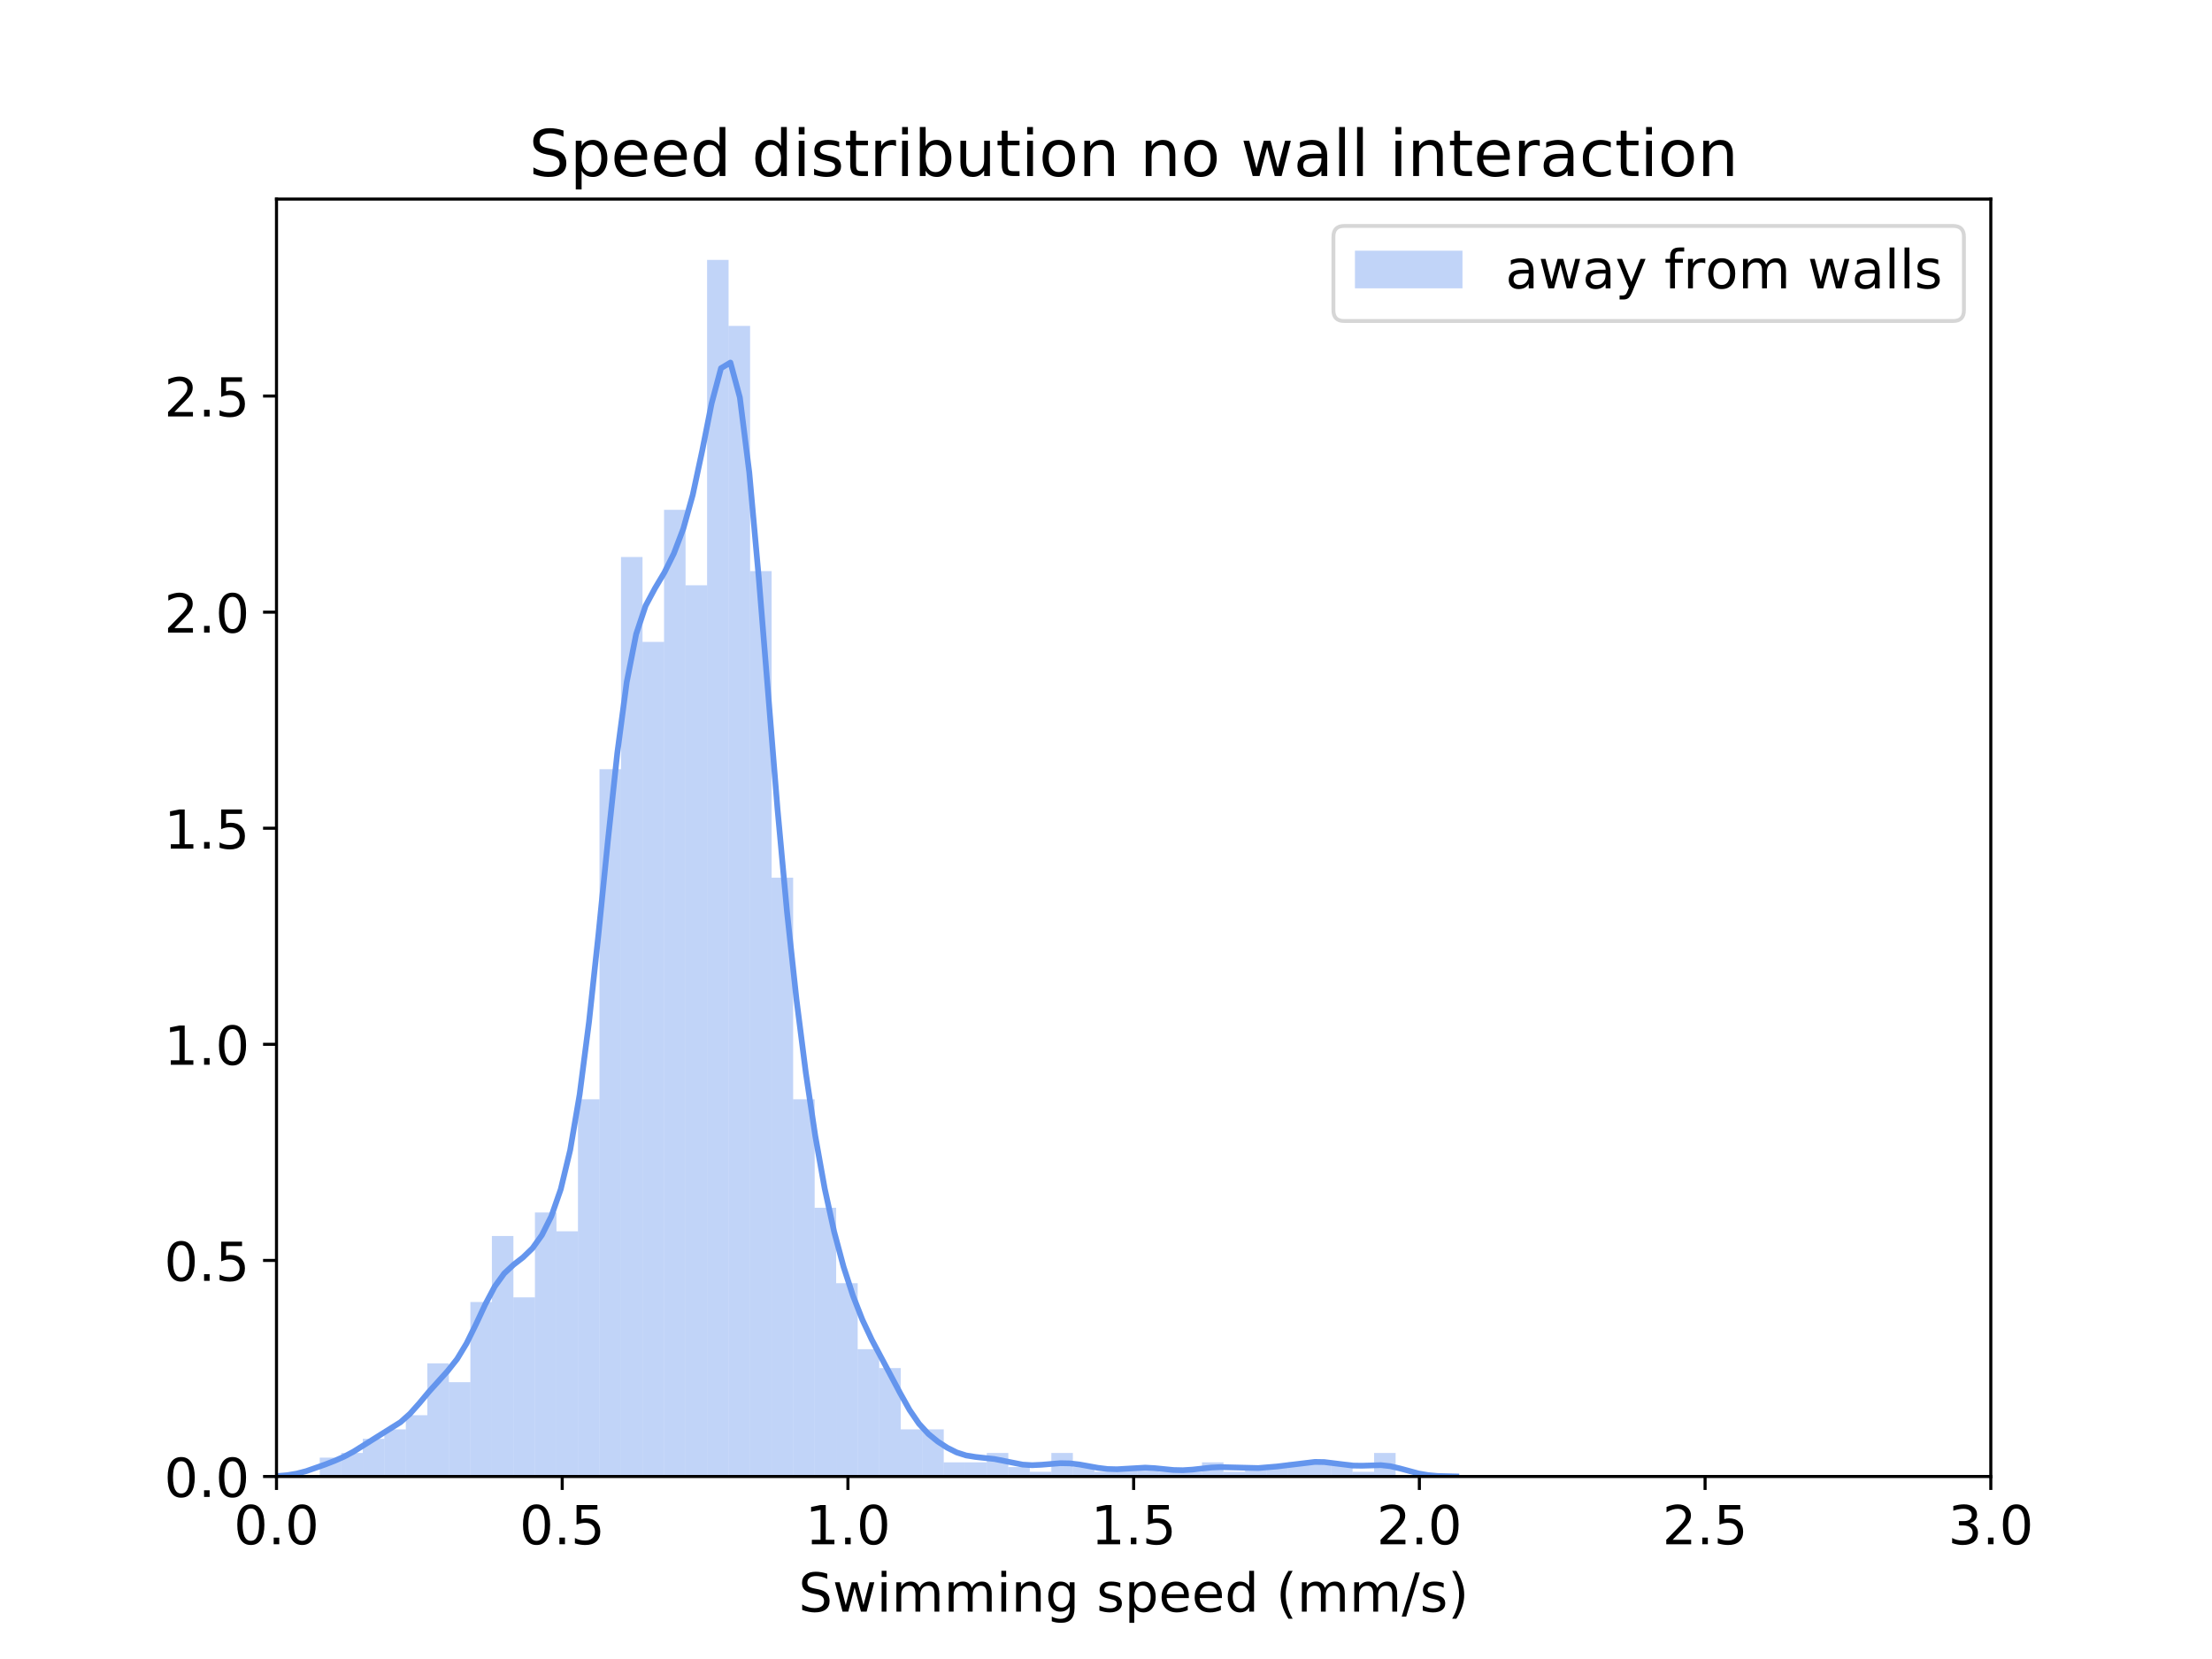 <?xml version="1.0" encoding="utf-8" standalone="no"?>
<!DOCTYPE svg PUBLIC "-//W3C//DTD SVG 1.1//EN"
  "http://www.w3.org/Graphics/SVG/1.1/DTD/svg11.dtd">
<!-- Created with matplotlib (https://matplotlib.org/) -->
<svg height="432pt" version="1.1" viewBox="0 0 576 432" width="576pt" xmlns="http://www.w3.org/2000/svg" xmlns:xlink="http://www.w3.org/1999/xlink">
 <defs>
  <style type="text/css">
*{stroke-linecap:butt;stroke-linejoin:round;}
  </style>
 </defs>
 <g id="figure_1">
  <g id="patch_1">
   <path d="M 0 432 
L 576 432 
L 576 0 
L 0 0 
z
" style="fill:#ffffff;"/>
  </g>
  <g id="axes_1">
   <g id="patch_2">
    <path d="M 72 384.48 
L 518.4 384.48 
L 518.4 51.84 
L 72 51.84 
z
" style="fill:#ffffff;"/>
   </g>
   <g id="patch_3">
    <path clip-path="url(#p90ed1c41d3)" d="M 83.265 384.48 
L 88.868 384.48 
L 88.868 379.568 
L 83.265 379.568 
z
" style="fill:#6495ed;opacity:0.4;"/>
   </g>
   <g id="patch_4">
    <path clip-path="url(#p90ed1c41d3)" d="M 88.868 384.48 
L 94.471 384.48 
L 94.471 378.34 
L 88.868 378.34 
z
" style="fill:#6495ed;opacity:0.4;"/>
   </g>
   <g id="patch_5">
    <path clip-path="url(#p90ed1c41d3)" d="M 94.471 384.48 
L 100.074 384.48 
L 100.074 374.657 
L 94.471 374.657 
z
" style="fill:#6495ed;opacity:0.4;"/>
   </g>
   <g id="patch_6">
    <path clip-path="url(#p90ed1c41d3)" d="M 100.074 384.48 
L 105.677 384.48 
L 105.677 372.201 
L 100.074 372.201 
z
" style="fill:#6495ed;opacity:0.4;"/>
   </g>
   <g id="patch_7">
    <path clip-path="url(#p90ed1c41d3)" d="M 105.677 384.48 
L 111.28 384.48 
L 111.28 368.517 
L 105.677 368.517 
z
" style="fill:#6495ed;opacity:0.4;"/>
   </g>
   <g id="patch_8">
    <path clip-path="url(#p90ed1c41d3)" d="M 111.28 384.48 
L 116.883 384.48 
L 116.883 355.01 
L 111.28 355.01 
z
" style="fill:#6495ed;opacity:0.4;"/>
   </g>
   <g id="patch_9">
    <path clip-path="url(#p90ed1c41d3)" d="M 116.883 384.48 
L 122.486 384.48 
L 122.486 359.922 
L 116.883 359.922 
z
" style="fill:#6495ed;opacity:0.4;"/>
   </g>
   <g id="patch_10">
    <path clip-path="url(#p90ed1c41d3)" d="M 122.486 384.48 
L 128.089 384.48 
L 128.089 339.047 
L 122.486 339.047 
z
" style="fill:#6495ed;opacity:0.4;"/>
   </g>
   <g id="patch_11">
    <path clip-path="url(#p90ed1c41d3)" d="M 128.089 384.48 
L 133.692 384.48 
L 133.692 321.857 
L 128.089 321.857 
z
" style="fill:#6495ed;opacity:0.4;"/>
   </g>
   <g id="patch_12">
    <path clip-path="url(#p90ed1c41d3)" d="M 133.692 384.48 
L 139.295 384.48 
L 139.295 337.82 
L 133.692 337.82 
z
" style="fill:#6495ed;opacity:0.4;"/>
   </g>
   <g id="patch_13">
    <path clip-path="url(#p90ed1c41d3)" d="M 139.295 384.48 
L 144.898 384.48 
L 144.898 315.717 
L 139.295 315.717 
z
" style="fill:#6495ed;opacity:0.4;"/>
   </g>
   <g id="patch_14">
    <path clip-path="url(#p90ed1c41d3)" d="M 144.898 384.48 
L 150.501 384.48 
L 150.501 320.629 
L 144.898 320.629 
z
" style="fill:#6495ed;opacity:0.4;"/>
   </g>
   <g id="patch_15">
    <path clip-path="url(#p90ed1c41d3)" d="M 150.501 384.48 
L 156.105 384.48 
L 156.105 286.247 
L 150.501 286.247 
z
" style="fill:#6495ed;opacity:0.4;"/>
   </g>
   <g id="patch_16">
    <path clip-path="url(#p90ed1c41d3)" d="M 156.105 384.48 
L 161.708 384.48 
L 161.708 200.294 
L 156.105 200.294 
z
" style="fill:#6495ed;opacity:0.4;"/>
   </g>
   <g id="patch_17">
    <path clip-path="url(#p90ed1c41d3)" d="M 161.708 384.48 
L 167.311 384.48 
L 167.311 145.038 
L 161.708 145.038 
z
" style="fill:#6495ed;opacity:0.4;"/>
   </g>
   <g id="patch_18">
    <path clip-path="url(#p90ed1c41d3)" d="M 167.311 384.48 
L 172.914 384.48 
L 172.914 167.14 
L 167.311 167.14 
z
" style="fill:#6495ed;opacity:0.4;"/>
   </g>
   <g id="patch_19">
    <path clip-path="url(#p90ed1c41d3)" d="M 172.914 384.48 
L 178.517 384.48 
L 178.517 132.759 
L 172.914 132.759 
z
" style="fill:#6495ed;opacity:0.4;"/>
   </g>
   <g id="patch_20">
    <path clip-path="url(#p90ed1c41d3)" d="M 178.517 384.48 
L 184.12 384.48 
L 184.12 152.406 
L 178.517 152.406 
z
" style="fill:#6495ed;opacity:0.4;"/>
   </g>
   <g id="patch_21">
    <path clip-path="url(#p90ed1c41d3)" d="M 184.12 384.48 
L 189.723 384.48 
L 189.723 67.68 
L 184.12 67.68 
z
" style="fill:#6495ed;opacity:0.4;"/>
   </g>
   <g id="patch_22">
    <path clip-path="url(#p90ed1c41d3)" d="M 189.723 384.48 
L 195.326 384.48 
L 195.326 84.871 
L 189.723 84.871 
z
" style="fill:#6495ed;opacity:0.4;"/>
   </g>
   <g id="patch_23">
    <path clip-path="url(#p90ed1c41d3)" d="M 195.326 384.48 
L 200.929 384.48 
L 200.929 148.722 
L 195.326 148.722 
z
" style="fill:#6495ed;opacity:0.4;"/>
   </g>
   <g id="patch_24">
    <path clip-path="url(#p90ed1c41d3)" d="M 200.929 384.48 
L 206.532 384.48 
L 206.532 228.536 
L 200.929 228.536 
z
" style="fill:#6495ed;opacity:0.4;"/>
   </g>
   <g id="patch_25">
    <path clip-path="url(#p90ed1c41d3)" d="M 206.532 384.48 
L 212.135 384.48 
L 212.135 286.247 
L 206.532 286.247 
z
" style="fill:#6495ed;opacity:0.4;"/>
   </g>
   <g id="patch_26">
    <path clip-path="url(#p90ed1c41d3)" d="M 212.135 384.48 
L 217.738 384.48 
L 217.738 314.489 
L 212.135 314.489 
z
" style="fill:#6495ed;opacity:0.4;"/>
   </g>
   <g id="patch_27">
    <path clip-path="url(#p90ed1c41d3)" d="M 217.738 384.48 
L 223.341 384.48 
L 223.341 334.136 
L 217.738 334.136 
z
" style="fill:#6495ed;opacity:0.4;"/>
   </g>
   <g id="patch_28">
    <path clip-path="url(#p90ed1c41d3)" d="M 223.341 384.48 
L 228.944 384.48 
L 228.944 351.327 
L 223.341 351.327 
z
" style="fill:#6495ed;opacity:0.4;"/>
   </g>
   <g id="patch_29">
    <path clip-path="url(#p90ed1c41d3)" d="M 228.944 384.48 
L 234.548 384.48 
L 234.548 356.238 
L 228.944 356.238 
z
" style="fill:#6495ed;opacity:0.4;"/>
   </g>
   <g id="patch_30">
    <path clip-path="url(#p90ed1c41d3)" d="M 234.548 384.48 
L 240.151 384.48 
L 240.151 372.201 
L 234.548 372.201 
z
" style="fill:#6495ed;opacity:0.4;"/>
   </g>
   <g id="patch_31">
    <path clip-path="url(#p90ed1c41d3)" d="M 240.151 384.48 
L 245.754 384.48 
L 245.754 372.201 
L 240.151 372.201 
z
" style="fill:#6495ed;opacity:0.4;"/>
   </g>
   <g id="patch_32">
    <path clip-path="url(#p90ed1c41d3)" d="M 245.754 384.48 
L 251.357 384.48 
L 251.357 380.796 
L 245.754 380.796 
z
" style="fill:#6495ed;opacity:0.4;"/>
   </g>
   <g id="patch_33">
    <path clip-path="url(#p90ed1c41d3)" d="M 251.357 384.48 
L 256.96 384.48 
L 256.96 380.796 
L 251.357 380.796 
z
" style="fill:#6495ed;opacity:0.4;"/>
   </g>
   <g id="patch_34">
    <path clip-path="url(#p90ed1c41d3)" d="M 256.96 384.48 
L 262.563 384.48 
L 262.563 378.34 
L 256.96 378.34 
z
" style="fill:#6495ed;opacity:0.4;"/>
   </g>
   <g id="patch_35">
    <path clip-path="url(#p90ed1c41d3)" d="M 262.563 384.48 
L 268.166 384.48 
L 268.166 382.024 
L 262.563 382.024 
z
" style="fill:#6495ed;opacity:0.4;"/>
   </g>
   <g id="patch_36">
    <path clip-path="url(#p90ed1c41d3)" d="M 268.166 384.48 
L 273.769 384.48 
L 273.769 383.252 
L 268.166 383.252 
z
" style="fill:#6495ed;opacity:0.4;"/>
   </g>
   <g id="patch_37">
    <path clip-path="url(#p90ed1c41d3)" d="M 273.769 384.48 
L 279.372 384.48 
L 279.372 378.34 
L 273.769 378.34 
z
" style="fill:#6495ed;opacity:0.4;"/>
   </g>
   <g id="patch_38">
    <path clip-path="url(#p90ed1c41d3)" d="M 279.372 384.48 
L 284.975 384.48 
L 284.975 382.024 
L 279.372 382.024 
z
" style="fill:#6495ed;opacity:0.4;"/>
   </g>
   <g id="patch_39">
    <path clip-path="url(#p90ed1c41d3)" d="M 284.975 384.48 
L 290.578 384.48 
L 290.578 383.252 
L 284.975 383.252 
z
" style="fill:#6495ed;opacity:0.4;"/>
   </g>
   <g id="patch_40">
    <path clip-path="url(#p90ed1c41d3)" d="M 290.578 384.48 
L 296.181 384.48 
L 296.181 382.024 
L 290.578 382.024 
z
" style="fill:#6495ed;opacity:0.4;"/>
   </g>
   <g id="patch_41">
    <path clip-path="url(#p90ed1c41d3)" d="M 296.181 384.48 
L 301.784 384.48 
L 301.784 382.024 
L 296.181 382.024 
z
" style="fill:#6495ed;opacity:0.4;"/>
   </g>
   <g id="patch_42">
    <path clip-path="url(#p90ed1c41d3)" d="M 301.784 384.48 
L 307.388 384.48 
L 307.388 383.252 
L 301.784 383.252 
z
" style="fill:#6495ed;opacity:0.4;"/>
   </g>
   <g id="patch_43">
    <path clip-path="url(#p90ed1c41d3)" d="M 307.388 384.48 
L 312.991 384.48 
L 312.991 383.252 
L 307.388 383.252 
z
" style="fill:#6495ed;opacity:0.4;"/>
   </g>
   <g id="patch_44">
    <path clip-path="url(#p90ed1c41d3)" d="M 312.991 384.48 
L 318.594 384.48 
L 318.594 380.796 
L 312.991 380.796 
z
" style="fill:#6495ed;opacity:0.4;"/>
   </g>
   <g id="patch_45">
    <path clip-path="url(#p90ed1c41d3)" d="M 318.594 384.48 
L 324.197 384.48 
L 324.197 383.252 
L 318.594 383.252 
z
" style="fill:#6495ed;opacity:0.4;"/>
   </g>
   <g id="patch_46">
    <path clip-path="url(#p90ed1c41d3)" d="M 324.197 384.48 
L 329.8 384.48 
L 329.8 382.024 
L 324.197 382.024 
z
" style="fill:#6495ed;opacity:0.4;"/>
   </g>
   <g id="patch_47">
    <path clip-path="url(#p90ed1c41d3)" d="M 329.8 384.48 
L 335.403 384.48 
L 335.403 382.024 
L 329.8 382.024 
z
" style="fill:#6495ed;opacity:0.4;"/>
   </g>
   <g id="patch_48">
    <path clip-path="url(#p90ed1c41d3)" d="M 335.403 384.48 
L 341.006 384.48 
L 341.006 380.796 
L 335.403 380.796 
z
" style="fill:#6495ed;opacity:0.4;"/>
   </g>
   <g id="patch_49">
    <path clip-path="url(#p90ed1c41d3)" d="M 341.006 384.48 
L 346.609 384.48 
L 346.609 380.796 
L 341.006 380.796 
z
" style="fill:#6495ed;opacity:0.4;"/>
   </g>
   <g id="patch_50">
    <path clip-path="url(#p90ed1c41d3)" d="M 346.609 384.48 
L 352.212 384.48 
L 352.212 380.796 
L 346.609 380.796 
z
" style="fill:#6495ed;opacity:0.4;"/>
   </g>
   <g id="patch_51">
    <path clip-path="url(#p90ed1c41d3)" d="M 352.212 384.48 
L 357.815 384.48 
L 357.815 383.252 
L 352.212 383.252 
z
" style="fill:#6495ed;opacity:0.4;"/>
   </g>
   <g id="patch_52">
    <path clip-path="url(#p90ed1c41d3)" d="M 357.815 384.48 
L 363.418 384.48 
L 363.418 378.34 
L 357.815 378.34 
z
" style="fill:#6495ed;opacity:0.4;"/>
   </g>
   <g id="matplotlib.axis_1">
    <g id="xtick_1">
     <g id="line2d_1">
      <defs>
       <path d="M 0 0 
L 0 3.5 
" id="m8af3c4ffc2" style="stroke:#000000;stroke-width:0.8;"/>
      </defs>
      <g>
       <use style="stroke:#000000;stroke-width:0.8;" x="72" xlink:href="#m8af3c4ffc2" y="384.48"/>
      </g>
     </g>
     <g id="text_1">
      <!-- 0.0 -->
      <defs>
       <path d="M 31.781 66.406 
Q 24.172 66.406 20.328 58.906 
Q 16.5 51.422 16.5 36.375 
Q 16.5 21.391 20.328 13.891 
Q 24.172 6.391 31.781 6.391 
Q 39.453 6.391 43.281 13.891 
Q 47.125 21.391 47.125 36.375 
Q 47.125 51.422 43.281 58.906 
Q 39.453 66.406 31.781 66.406 
z
M 31.781 74.219 
Q 44.047 74.219 50.516 64.516 
Q 56.984 54.828 56.984 36.375 
Q 56.984 17.969 50.516 8.266 
Q 44.047 -1.422 31.781 -1.422 
Q 19.531 -1.422 13.062 8.266 
Q 6.594 17.969 6.594 36.375 
Q 6.594 54.828 13.062 64.516 
Q 19.531 74.219 31.781 74.219 
z
" id="DejaVuSans-48"/>
       <path d="M 10.688 12.406 
L 21 12.406 
L 21 0 
L 10.688 0 
z
" id="DejaVuSans-46"/>
      </defs>
      <g transform="translate(60.868 402.118)scale(0.14 -0.14)">
       <use xlink:href="#DejaVuSans-48"/>
       <use x="63.623" xlink:href="#DejaVuSans-46"/>
       <use x="95.41" xlink:href="#DejaVuSans-48"/>
      </g>
     </g>
    </g>
    <g id="xtick_2">
     <g id="line2d_2">
      <g>
       <use style="stroke:#000000;stroke-width:0.8;" x="146.4" xlink:href="#m8af3c4ffc2" y="384.48"/>
      </g>
     </g>
     <g id="text_2">
      <!-- 0.5 -->
      <defs>
       <path d="M 10.797 72.906 
L 49.516 72.906 
L 49.516 64.594 
L 19.828 64.594 
L 19.828 46.734 
Q 21.969 47.469 24.109 47.828 
Q 26.266 48.188 28.422 48.188 
Q 40.625 48.188 47.75 41.5 
Q 54.891 34.812 54.891 23.391 
Q 54.891 11.625 47.562 5.094 
Q 40.234 -1.422 26.906 -1.422 
Q 22.312 -1.422 17.547 -0.641 
Q 12.797 0.141 7.719 1.703 
L 7.719 11.625 
Q 12.109 9.234 16.797 8.062 
Q 21.484 6.891 26.703 6.891 
Q 35.156 6.891 40.078 11.328 
Q 45.016 15.766 45.016 23.391 
Q 45.016 31 40.078 35.438 
Q 35.156 39.891 26.703 39.891 
Q 22.75 39.891 18.812 39.016 
Q 14.891 38.141 10.797 36.281 
z
" id="DejaVuSans-53"/>
      </defs>
      <g transform="translate(135.268 402.118)scale(0.14 -0.14)">
       <use xlink:href="#DejaVuSans-48"/>
       <use x="63.623" xlink:href="#DejaVuSans-46"/>
       <use x="95.41" xlink:href="#DejaVuSans-53"/>
      </g>
     </g>
    </g>
    <g id="xtick_3">
     <g id="line2d_3">
      <g>
       <use style="stroke:#000000;stroke-width:0.8;" x="220.8" xlink:href="#m8af3c4ffc2" y="384.48"/>
      </g>
     </g>
     <g id="text_3">
      <!-- 1.0 -->
      <defs>
       <path d="M 12.406 8.297 
L 28.516 8.297 
L 28.516 63.922 
L 10.984 60.406 
L 10.984 69.391 
L 28.422 72.906 
L 38.281 72.906 
L 38.281 8.297 
L 54.391 8.297 
L 54.391 0 
L 12.406 0 
z
" id="DejaVuSans-49"/>
      </defs>
      <g transform="translate(209.668 402.118)scale(0.14 -0.14)">
       <use xlink:href="#DejaVuSans-49"/>
       <use x="63.623" xlink:href="#DejaVuSans-46"/>
       <use x="95.41" xlink:href="#DejaVuSans-48"/>
      </g>
     </g>
    </g>
    <g id="xtick_4">
     <g id="line2d_4">
      <g>
       <use style="stroke:#000000;stroke-width:0.8;" x="295.2" xlink:href="#m8af3c4ffc2" y="384.48"/>
      </g>
     </g>
     <g id="text_4">
      <!-- 1.5 -->
      <g transform="translate(284.068 402.118)scale(0.14 -0.14)">
       <use xlink:href="#DejaVuSans-49"/>
       <use x="63.623" xlink:href="#DejaVuSans-46"/>
       <use x="95.41" xlink:href="#DejaVuSans-53"/>
      </g>
     </g>
    </g>
    <g id="xtick_5">
     <g id="line2d_5">
      <g>
       <use style="stroke:#000000;stroke-width:0.8;" x="369.6" xlink:href="#m8af3c4ffc2" y="384.48"/>
      </g>
     </g>
     <g id="text_5">
      <!-- 2.0 -->
      <defs>
       <path d="M 19.188 8.297 
L 53.609 8.297 
L 53.609 0 
L 7.328 0 
L 7.328 8.297 
Q 12.938 14.109 22.625 23.891 
Q 32.328 33.688 34.812 36.531 
Q 39.547 41.844 41.422 45.531 
Q 43.312 49.219 43.312 52.781 
Q 43.312 58.594 39.234 62.25 
Q 35.156 65.922 28.609 65.922 
Q 23.969 65.922 18.812 64.312 
Q 13.672 62.703 7.812 59.422 
L 7.812 69.391 
Q 13.766 71.781 18.938 73 
Q 24.125 74.219 28.422 74.219 
Q 39.75 74.219 46.484 68.547 
Q 53.219 62.891 53.219 53.422 
Q 53.219 48.922 51.531 44.891 
Q 49.859 40.875 45.406 35.406 
Q 44.188 33.984 37.641 27.219 
Q 31.109 20.453 19.188 8.297 
z
" id="DejaVuSans-50"/>
      </defs>
      <g transform="translate(358.468 402.118)scale(0.14 -0.14)">
       <use xlink:href="#DejaVuSans-50"/>
       <use x="63.623" xlink:href="#DejaVuSans-46"/>
       <use x="95.41" xlink:href="#DejaVuSans-48"/>
      </g>
     </g>
    </g>
    <g id="xtick_6">
     <g id="line2d_6">
      <g>
       <use style="stroke:#000000;stroke-width:0.8;" x="444" xlink:href="#m8af3c4ffc2" y="384.48"/>
      </g>
     </g>
     <g id="text_6">
      <!-- 2.5 -->
      <g transform="translate(432.868 402.118)scale(0.14 -0.14)">
       <use xlink:href="#DejaVuSans-50"/>
       <use x="63.623" xlink:href="#DejaVuSans-46"/>
       <use x="95.41" xlink:href="#DejaVuSans-53"/>
      </g>
     </g>
    </g>
    <g id="xtick_7">
     <g id="line2d_7">
      <g>
       <use style="stroke:#000000;stroke-width:0.8;" x="518.4" xlink:href="#m8af3c4ffc2" y="384.48"/>
      </g>
     </g>
     <g id="text_7">
      <!-- 3.0 -->
      <defs>
       <path d="M 40.578 39.312 
Q 47.656 37.797 51.625 33 
Q 55.609 28.219 55.609 21.188 
Q 55.609 10.406 48.188 4.484 
Q 40.766 -1.422 27.094 -1.422 
Q 22.516 -1.422 17.656 -0.516 
Q 12.797 0.391 7.625 2.203 
L 7.625 11.719 
Q 11.719 9.328 16.594 8.109 
Q 21.484 6.891 26.812 6.891 
Q 36.078 6.891 40.938 10.547 
Q 45.797 14.203 45.797 21.188 
Q 45.797 27.641 41.281 31.266 
Q 36.766 34.906 28.719 34.906 
L 20.219 34.906 
L 20.219 43.016 
L 29.109 43.016 
Q 36.375 43.016 40.234 45.922 
Q 44.094 48.828 44.094 54.297 
Q 44.094 59.906 40.109 62.906 
Q 36.141 65.922 28.719 65.922 
Q 24.656 65.922 20.016 65.031 
Q 15.375 64.156 9.812 62.312 
L 9.812 71.094 
Q 15.438 72.656 20.344 73.438 
Q 25.25 74.219 29.594 74.219 
Q 40.828 74.219 47.359 69.109 
Q 53.906 64.016 53.906 55.328 
Q 53.906 49.266 50.438 45.094 
Q 46.969 40.922 40.578 39.312 
z
" id="DejaVuSans-51"/>
      </defs>
      <g transform="translate(507.268 402.118)scale(0.14 -0.14)">
       <use xlink:href="#DejaVuSans-51"/>
       <use x="63.623" xlink:href="#DejaVuSans-46"/>
       <use x="95.41" xlink:href="#DejaVuSans-48"/>
      </g>
     </g>
    </g>
    <g id="text_8">
     <!-- Swimming speed (mm/s) -->
     <defs>
      <path d="M 53.516 70.516 
L 53.516 60.891 
Q 47.906 63.578 42.922 64.891 
Q 37.938 66.219 33.297 66.219 
Q 25.25 66.219 20.875 63.094 
Q 16.5 59.969 16.5 54.203 
Q 16.5 49.359 19.406 46.891 
Q 22.312 44.438 30.422 42.922 
L 36.375 41.703 
Q 47.406 39.594 52.656 34.297 
Q 57.906 29 57.906 20.125 
Q 57.906 9.516 50.797 4.047 
Q 43.703 -1.422 29.984 -1.422 
Q 24.812 -1.422 18.969 -0.25 
Q 13.141 0.922 6.891 3.219 
L 6.891 13.375 
Q 12.891 10.016 18.656 8.297 
Q 24.422 6.594 29.984 6.594 
Q 38.422 6.594 43.016 9.906 
Q 47.609 13.234 47.609 19.391 
Q 47.609 24.75 44.312 27.781 
Q 41.016 30.812 33.5 32.328 
L 27.484 33.5 
Q 16.453 35.688 11.516 40.375 
Q 6.594 45.062 6.594 53.422 
Q 6.594 63.094 13.406 68.656 
Q 20.219 74.219 32.172 74.219 
Q 37.312 74.219 42.625 73.281 
Q 47.953 72.359 53.516 70.516 
z
" id="DejaVuSans-83"/>
      <path d="M 4.203 54.688 
L 13.188 54.688 
L 24.422 12.016 
L 35.594 54.688 
L 46.188 54.688 
L 57.422 12.016 
L 68.609 54.688 
L 77.594 54.688 
L 63.281 0 
L 52.688 0 
L 40.922 44.828 
L 29.109 0 
L 18.5 0 
z
" id="DejaVuSans-119"/>
      <path d="M 9.422 54.688 
L 18.406 54.688 
L 18.406 0 
L 9.422 0 
z
M 9.422 75.984 
L 18.406 75.984 
L 18.406 64.594 
L 9.422 64.594 
z
" id="DejaVuSans-105"/>
      <path d="M 52 44.188 
Q 55.375 50.25 60.062 53.125 
Q 64.75 56 71.094 56 
Q 79.641 56 84.281 50.016 
Q 88.922 44.047 88.922 33.016 
L 88.922 0 
L 79.891 0 
L 79.891 32.719 
Q 79.891 40.578 77.094 44.375 
Q 74.312 48.188 68.609 48.188 
Q 61.625 48.188 57.562 43.547 
Q 53.516 38.922 53.516 30.906 
L 53.516 0 
L 44.484 0 
L 44.484 32.719 
Q 44.484 40.625 41.703 44.406 
Q 38.922 48.188 33.109 48.188 
Q 26.219 48.188 22.156 43.531 
Q 18.109 38.875 18.109 30.906 
L 18.109 0 
L 9.078 0 
L 9.078 54.688 
L 18.109 54.688 
L 18.109 46.188 
Q 21.188 51.219 25.484 53.609 
Q 29.781 56 35.688 56 
Q 41.656 56 45.828 52.969 
Q 50 49.953 52 44.188 
z
" id="DejaVuSans-109"/>
      <path d="M 54.891 33.016 
L 54.891 0 
L 45.906 0 
L 45.906 32.719 
Q 45.906 40.484 42.875 44.328 
Q 39.844 48.188 33.797 48.188 
Q 26.516 48.188 22.312 43.547 
Q 18.109 38.922 18.109 30.906 
L 18.109 0 
L 9.078 0 
L 9.078 54.688 
L 18.109 54.688 
L 18.109 46.188 
Q 21.344 51.125 25.703 53.562 
Q 30.078 56 35.797 56 
Q 45.219 56 50.047 50.172 
Q 54.891 44.344 54.891 33.016 
z
" id="DejaVuSans-110"/>
      <path d="M 45.406 27.984 
Q 45.406 37.75 41.375 43.109 
Q 37.359 48.484 30.078 48.484 
Q 22.859 48.484 18.828 43.109 
Q 14.797 37.75 14.797 27.984 
Q 14.797 18.266 18.828 12.891 
Q 22.859 7.516 30.078 7.516 
Q 37.359 7.516 41.375 12.891 
Q 45.406 18.266 45.406 27.984 
z
M 54.391 6.781 
Q 54.391 -7.172 48.188 -13.984 
Q 42 -20.797 29.203 -20.797 
Q 24.469 -20.797 20.266 -20.094 
Q 16.062 -19.391 12.109 -17.922 
L 12.109 -9.188 
Q 16.062 -11.328 19.922 -12.344 
Q 23.781 -13.375 27.781 -13.375 
Q 36.625 -13.375 41.016 -8.766 
Q 45.406 -4.156 45.406 5.172 
L 45.406 9.625 
Q 42.625 4.781 38.281 2.391 
Q 33.938 0 27.875 0 
Q 17.828 0 11.672 7.656 
Q 5.516 15.328 5.516 27.984 
Q 5.516 40.672 11.672 48.328 
Q 17.828 56 27.875 56 
Q 33.938 56 38.281 53.609 
Q 42.625 51.219 45.406 46.391 
L 45.406 54.688 
L 54.391 54.688 
z
" id="DejaVuSans-103"/>
      <path id="DejaVuSans-32"/>
      <path d="M 44.281 53.078 
L 44.281 44.578 
Q 40.484 46.531 36.375 47.5 
Q 32.281 48.484 27.875 48.484 
Q 21.188 48.484 17.844 46.438 
Q 14.5 44.391 14.5 40.281 
Q 14.5 37.156 16.891 35.375 
Q 19.281 33.594 26.516 31.984 
L 29.594 31.297 
Q 39.156 29.25 43.188 25.516 
Q 47.219 21.781 47.219 15.094 
Q 47.219 7.469 41.188 3.016 
Q 35.156 -1.422 24.609 -1.422 
Q 20.219 -1.422 15.453 -0.562 
Q 10.688 0.297 5.422 2 
L 5.422 11.281 
Q 10.406 8.688 15.234 7.391 
Q 20.062 6.109 24.812 6.109 
Q 31.156 6.109 34.562 8.281 
Q 37.984 10.453 37.984 14.406 
Q 37.984 18.062 35.516 20.016 
Q 33.062 21.969 24.703 23.781 
L 21.578 24.516 
Q 13.234 26.266 9.516 29.906 
Q 5.812 33.547 5.812 39.891 
Q 5.812 47.609 11.281 51.797 
Q 16.75 56 26.812 56 
Q 31.781 56 36.172 55.266 
Q 40.578 54.547 44.281 53.078 
z
" id="DejaVuSans-115"/>
      <path d="M 18.109 8.203 
L 18.109 -20.797 
L 9.078 -20.797 
L 9.078 54.688 
L 18.109 54.688 
L 18.109 46.391 
Q 20.953 51.266 25.266 53.625 
Q 29.594 56 35.594 56 
Q 45.562 56 51.781 48.094 
Q 58.016 40.188 58.016 27.297 
Q 58.016 14.406 51.781 6.484 
Q 45.562 -1.422 35.594 -1.422 
Q 29.594 -1.422 25.266 0.953 
Q 20.953 3.328 18.109 8.203 
z
M 48.688 27.297 
Q 48.688 37.203 44.609 42.844 
Q 40.531 48.484 33.406 48.484 
Q 26.266 48.484 22.188 42.844 
Q 18.109 37.203 18.109 27.297 
Q 18.109 17.391 22.188 11.75 
Q 26.266 6.109 33.406 6.109 
Q 40.531 6.109 44.609 11.75 
Q 48.688 17.391 48.688 27.297 
z
" id="DejaVuSans-112"/>
      <path d="M 56.203 29.594 
L 56.203 25.203 
L 14.891 25.203 
Q 15.484 15.922 20.484 11.062 
Q 25.484 6.203 34.422 6.203 
Q 39.594 6.203 44.453 7.469 
Q 49.312 8.734 54.109 11.281 
L 54.109 2.781 
Q 49.266 0.734 44.188 -0.344 
Q 39.109 -1.422 33.891 -1.422 
Q 20.797 -1.422 13.156 6.188 
Q 5.516 13.812 5.516 26.812 
Q 5.516 40.234 12.766 48.109 
Q 20.016 56 32.328 56 
Q 43.359 56 49.781 48.891 
Q 56.203 41.797 56.203 29.594 
z
M 47.219 32.234 
Q 47.125 39.594 43.094 43.984 
Q 39.062 48.391 32.422 48.391 
Q 24.906 48.391 20.391 44.141 
Q 15.875 39.891 15.188 32.172 
z
" id="DejaVuSans-101"/>
      <path d="M 45.406 46.391 
L 45.406 75.984 
L 54.391 75.984 
L 54.391 0 
L 45.406 0 
L 45.406 8.203 
Q 42.578 3.328 38.25 0.953 
Q 33.938 -1.422 27.875 -1.422 
Q 17.969 -1.422 11.734 6.484 
Q 5.516 14.406 5.516 27.297 
Q 5.516 40.188 11.734 48.094 
Q 17.969 56 27.875 56 
Q 33.938 56 38.25 53.625 
Q 42.578 51.266 45.406 46.391 
z
M 14.797 27.297 
Q 14.797 17.391 18.875 11.75 
Q 22.953 6.109 30.078 6.109 
Q 37.203 6.109 41.297 11.75 
Q 45.406 17.391 45.406 27.297 
Q 45.406 37.203 41.297 42.844 
Q 37.203 48.484 30.078 48.484 
Q 22.953 48.484 18.875 42.844 
Q 14.797 37.203 14.797 27.297 
z
" id="DejaVuSans-100"/>
      <path d="M 31 75.875 
Q 24.469 64.656 21.281 53.656 
Q 18.109 42.672 18.109 31.391 
Q 18.109 20.125 21.312 9.062 
Q 24.516 -2 31 -13.188 
L 23.188 -13.188 
Q 15.875 -1.703 12.234 9.375 
Q 8.594 20.453 8.594 31.391 
Q 8.594 42.281 12.203 53.312 
Q 15.828 64.359 23.188 75.875 
z
" id="DejaVuSans-40"/>
      <path d="M 25.391 72.906 
L 33.688 72.906 
L 8.297 -9.281 
L 0 -9.281 
z
" id="DejaVuSans-47"/>
      <path d="M 8.016 75.875 
L 15.828 75.875 
Q 23.141 64.359 26.781 53.312 
Q 30.422 42.281 30.422 31.391 
Q 30.422 20.453 26.781 9.375 
Q 23.141 -1.703 15.828 -13.188 
L 8.016 -13.188 
Q 14.5 -2 17.703 9.062 
Q 20.906 20.125 20.906 31.391 
Q 20.906 42.672 17.703 53.656 
Q 14.5 64.656 8.016 75.875 
z
" id="DejaVuSans-41"/>
     </defs>
     <g transform="translate(207.923 419.667)scale(0.14 -0.14)">
      <use xlink:href="#DejaVuSans-83"/>
      <use x="63.477" xlink:href="#DejaVuSans-119"/>
      <use x="145.264" xlink:href="#DejaVuSans-105"/>
      <use x="173.047" xlink:href="#DejaVuSans-109"/>
      <use x="270.459" xlink:href="#DejaVuSans-109"/>
      <use x="367.871" xlink:href="#DejaVuSans-105"/>
      <use x="395.654" xlink:href="#DejaVuSans-110"/>
      <use x="459.033" xlink:href="#DejaVuSans-103"/>
      <use x="522.51" xlink:href="#DejaVuSans-32"/>
      <use x="554.297" xlink:href="#DejaVuSans-115"/>
      <use x="606.396" xlink:href="#DejaVuSans-112"/>
      <use x="669.873" xlink:href="#DejaVuSans-101"/>
      <use x="731.396" xlink:href="#DejaVuSans-101"/>
      <use x="792.92" xlink:href="#DejaVuSans-100"/>
      <use x="856.396" xlink:href="#DejaVuSans-32"/>
      <use x="888.184" xlink:href="#DejaVuSans-40"/>
      <use x="927.197" xlink:href="#DejaVuSans-109"/>
      <use x="1024.609" xlink:href="#DejaVuSans-109"/>
      <use x="1122.021" xlink:href="#DejaVuSans-47"/>
      <use x="1155.713" xlink:href="#DejaVuSans-115"/>
      <use x="1207.812" xlink:href="#DejaVuSans-41"/>
     </g>
    </g>
   </g>
   <g id="matplotlib.axis_2">
    <g id="ytick_1">
     <g id="line2d_8">
      <defs>
       <path d="M 0 0 
L -3.5 0 
" id="me977ad190b" style="stroke:#000000;stroke-width:0.8;"/>
      </defs>
      <g>
       <use style="stroke:#000000;stroke-width:0.8;" x="72" xlink:href="#me977ad190b" y="384.48"/>
      </g>
     </g>
     <g id="text_9">
      <!-- 0.0 -->
      <g transform="translate(42.736 389.799)scale(0.14 -0.14)">
       <use xlink:href="#DejaVuSans-48"/>
       <use x="63.623" xlink:href="#DejaVuSans-46"/>
       <use x="95.41" xlink:href="#DejaVuSans-48"/>
      </g>
     </g>
    </g>
    <g id="ytick_2">
     <g id="line2d_9">
      <g>
       <use style="stroke:#000000;stroke-width:0.8;" x="72" xlink:href="#me977ad190b" y="328.21"/>
      </g>
     </g>
     <g id="text_10">
      <!-- 0.5 -->
      <g transform="translate(42.736 333.529)scale(0.14 -0.14)">
       <use xlink:href="#DejaVuSans-48"/>
       <use x="63.623" xlink:href="#DejaVuSans-46"/>
       <use x="95.41" xlink:href="#DejaVuSans-53"/>
      </g>
     </g>
    </g>
    <g id="ytick_3">
     <g id="line2d_10">
      <g>
       <use style="stroke:#000000;stroke-width:0.8;" x="72" xlink:href="#me977ad190b" y="271.939"/>
      </g>
     </g>
     <g id="text_11">
      <!-- 1.0 -->
      <g transform="translate(42.736 277.258)scale(0.14 -0.14)">
       <use xlink:href="#DejaVuSans-49"/>
       <use x="63.623" xlink:href="#DejaVuSans-46"/>
       <use x="95.41" xlink:href="#DejaVuSans-48"/>
      </g>
     </g>
    </g>
    <g id="ytick_4">
     <g id="line2d_11">
      <g>
       <use style="stroke:#000000;stroke-width:0.8;" x="72" xlink:href="#me977ad190b" y="215.669"/>
      </g>
     </g>
     <g id="text_12">
      <!-- 1.5 -->
      <g transform="translate(42.736 220.988)scale(0.14 -0.14)">
       <use xlink:href="#DejaVuSans-49"/>
       <use x="63.623" xlink:href="#DejaVuSans-46"/>
       <use x="95.41" xlink:href="#DejaVuSans-53"/>
      </g>
     </g>
    </g>
    <g id="ytick_5">
     <g id="line2d_12">
      <g>
       <use style="stroke:#000000;stroke-width:0.8;" x="72" xlink:href="#me977ad190b" y="159.399"/>
      </g>
     </g>
     <g id="text_13">
      <!-- 2.0 -->
      <g transform="translate(42.736 164.718)scale(0.14 -0.14)">
       <use xlink:href="#DejaVuSans-50"/>
       <use x="63.623" xlink:href="#DejaVuSans-46"/>
       <use x="95.41" xlink:href="#DejaVuSans-48"/>
      </g>
     </g>
    </g>
    <g id="ytick_6">
     <g id="line2d_13">
      <g>
       <use style="stroke:#000000;stroke-width:0.8;" x="72" xlink:href="#me977ad190b" y="103.128"/>
      </g>
     </g>
     <g id="text_14">
      <!-- 2.5 -->
      <g transform="translate(42.736 108.447)scale(0.14 -0.14)">
       <use xlink:href="#DejaVuSans-50"/>
       <use x="63.623" xlink:href="#DejaVuSans-46"/>
       <use x="95.41" xlink:href="#DejaVuSans-53"/>
      </g>
     </g>
    </g>
   </g>
   <g id="line2d_14">
    <path clip-path="url(#p90ed1c41d3)" d="M 67.468 384.467 
L 72.378 384.347 
L 74.832 384.131 
L 77.287 383.718 
L 79.742 383.077 
L 84.651 381.358 
L 87.106 380.406 
L 89.56 379.33 
L 92.015 378.026 
L 104.289 370.334 
L 106.743 368.151 
L 109.198 365.399 
L 111.653 362.449 
L 116.562 357.003 
L 119.017 353.903 
L 121.472 349.856 
L 123.926 344.877 
L 126.381 339.62 
L 128.836 334.997 
L 131.29 331.602 
L 133.745 329.317 
L 136.2 327.416 
L 138.654 325.042 
L 141.109 321.614 
L 143.564 316.716 
L 146.018 309.686 
L 148.473 299.477 
L 150.928 285.06 
L 153.383 266.07 
L 155.837 243.317 
L 158.292 218.947 
L 160.747 196.054 
L 163.201 177.617 
L 165.656 165.111 
L 168.111 157.751 
L 170.565 153.172 
L 173.02 149.058 
L 175.475 144.128 
L 177.93 137.683 
L 180.384 128.892 
L 182.839 117.448 
L 185.294 105.087 
L 187.748 95.876 
L 190.203 94.413 
L 192.658 103.504 
L 195.112 123.039 
L 197.567 150.264 
L 202.476 210.809 
L 204.931 237.415 
L 207.386 260.113 
L 209.841 279.395 
L 212.295 295.787 
L 214.75 309.5 
L 217.205 320.72 
L 219.659 329.865 
L 222.114 337.416 
L 224.569 343.676 
L 227.023 348.89 
L 234.388 362.75 
L 236.842 367.136 
L 239.297 370.727 
L 241.752 373.392 
L 244.206 375.388 
L 246.661 376.981 
L 249.116 378.207 
L 251.57 378.994 
L 254.025 379.39 
L 258.935 379.921 
L 266.299 381.382 
L 268.753 381.534 
L 271.208 381.417 
L 276.117 381.011 
L 278.572 381.058 
L 281.027 381.341 
L 285.936 382.222 
L 288.391 382.526 
L 290.846 382.591 
L 298.21 382.165 
L 300.664 382.298 
L 305.574 382.787 
L 308.028 382.841 
L 310.483 382.687 
L 315.393 382.146 
L 317.847 382.033 
L 327.666 382.274 
L 332.575 381.862 
L 342.394 380.677 
L 344.849 380.719 
L 352.213 381.632 
L 354.668 381.67 
L 359.577 381.523 
L 362.032 381.789 
L 364.486 382.364 
L 369.396 383.692 
L 371.851 384.113 
L 374.305 384.338 
L 379.215 384.466 
L 379.215 384.466 
" style="fill:none;stroke:#6495ed;stroke-linecap:square;stroke-width:1.5;"/>
   </g>
   <g id="patch_53">
    <path d="M 72 384.48 
L 72 51.84 
" style="fill:none;stroke:#000000;stroke-linecap:square;stroke-linejoin:miter;stroke-width:0.8;"/>
   </g>
   <g id="patch_54">
    <path d="M 518.4 384.48 
L 518.4 51.84 
" style="fill:none;stroke:#000000;stroke-linecap:square;stroke-linejoin:miter;stroke-width:0.8;"/>
   </g>
   <g id="patch_55">
    <path d="M 72 384.48 
L 518.4 384.48 
" style="fill:none;stroke:#000000;stroke-linecap:square;stroke-linejoin:miter;stroke-width:0.8;"/>
   </g>
   <g id="patch_56">
    <path d="M 72 51.84 
L 518.4 51.84 
" style="fill:none;stroke:#000000;stroke-linecap:square;stroke-linejoin:miter;stroke-width:0.8;"/>
   </g>
   <g id="text_15">
    <!-- Speed distribution no wall interaction -->
    <defs>
     <path d="M 18.312 70.219 
L 18.312 54.688 
L 36.812 54.688 
L 36.812 47.703 
L 18.312 47.703 
L 18.312 18.016 
Q 18.312 11.328 20.141 9.422 
Q 21.969 7.516 27.594 7.516 
L 36.812 7.516 
L 36.812 0 
L 27.594 0 
Q 17.188 0 13.234 3.875 
Q 9.281 7.766 9.281 18.016 
L 9.281 47.703 
L 2.688 47.703 
L 2.688 54.688 
L 9.281 54.688 
L 9.281 70.219 
z
" id="DejaVuSans-116"/>
     <path d="M 41.109 46.297 
Q 39.594 47.172 37.812 47.578 
Q 36.031 48 33.891 48 
Q 26.266 48 22.188 43.047 
Q 18.109 38.094 18.109 28.812 
L 18.109 0 
L 9.078 0 
L 9.078 54.688 
L 18.109 54.688 
L 18.109 46.188 
Q 20.953 51.172 25.484 53.578 
Q 30.031 56 36.531 56 
Q 37.453 56 38.578 55.875 
Q 39.703 55.766 41.062 55.516 
z
" id="DejaVuSans-114"/>
     <path d="M 48.688 27.297 
Q 48.688 37.203 44.609 42.844 
Q 40.531 48.484 33.406 48.484 
Q 26.266 48.484 22.188 42.844 
Q 18.109 37.203 18.109 27.297 
Q 18.109 17.391 22.188 11.75 
Q 26.266 6.109 33.406 6.109 
Q 40.531 6.109 44.609 11.75 
Q 48.688 17.391 48.688 27.297 
z
M 18.109 46.391 
Q 20.953 51.266 25.266 53.625 
Q 29.594 56 35.594 56 
Q 45.562 56 51.781 48.094 
Q 58.016 40.188 58.016 27.297 
Q 58.016 14.406 51.781 6.484 
Q 45.562 -1.422 35.594 -1.422 
Q 29.594 -1.422 25.266 0.953 
Q 20.953 3.328 18.109 8.203 
L 18.109 0 
L 9.078 0 
L 9.078 75.984 
L 18.109 75.984 
z
" id="DejaVuSans-98"/>
     <path d="M 8.5 21.578 
L 8.5 54.688 
L 17.484 54.688 
L 17.484 21.922 
Q 17.484 14.156 20.5 10.266 
Q 23.531 6.391 29.594 6.391 
Q 36.859 6.391 41.078 11.031 
Q 45.312 15.672 45.312 23.688 
L 45.312 54.688 
L 54.297 54.688 
L 54.297 0 
L 45.312 0 
L 45.312 8.406 
Q 42.047 3.422 37.719 1 
Q 33.406 -1.422 27.688 -1.422 
Q 18.266 -1.422 13.375 4.438 
Q 8.5 10.297 8.5 21.578 
z
M 31.109 56 
z
" id="DejaVuSans-117"/>
     <path d="M 30.609 48.391 
Q 23.391 48.391 19.188 42.75 
Q 14.984 37.109 14.984 27.297 
Q 14.984 17.484 19.156 11.844 
Q 23.344 6.203 30.609 6.203 
Q 37.797 6.203 41.984 11.859 
Q 46.188 17.531 46.188 27.297 
Q 46.188 37.016 41.984 42.703 
Q 37.797 48.391 30.609 48.391 
z
M 30.609 56 
Q 42.328 56 49.016 48.375 
Q 55.719 40.766 55.719 27.297 
Q 55.719 13.875 49.016 6.219 
Q 42.328 -1.422 30.609 -1.422 
Q 18.844 -1.422 12.172 6.219 
Q 5.516 13.875 5.516 27.297 
Q 5.516 40.766 12.172 48.375 
Q 18.844 56 30.609 56 
z
" id="DejaVuSans-111"/>
     <path d="M 34.281 27.484 
Q 23.391 27.484 19.188 25 
Q 14.984 22.516 14.984 16.5 
Q 14.984 11.719 18.141 8.906 
Q 21.297 6.109 26.703 6.109 
Q 34.188 6.109 38.703 11.406 
Q 43.219 16.703 43.219 25.484 
L 43.219 27.484 
z
M 52.203 31.203 
L 52.203 0 
L 43.219 0 
L 43.219 8.297 
Q 40.141 3.328 35.547 0.953 
Q 30.953 -1.422 24.312 -1.422 
Q 15.922 -1.422 10.953 3.297 
Q 6 8.016 6 15.922 
Q 6 25.141 12.172 29.828 
Q 18.359 34.516 30.609 34.516 
L 43.219 34.516 
L 43.219 35.406 
Q 43.219 41.609 39.141 45 
Q 35.062 48.391 27.688 48.391 
Q 23 48.391 18.547 47.266 
Q 14.109 46.141 10.016 43.891 
L 10.016 52.203 
Q 14.938 54.109 19.578 55.047 
Q 24.219 56 28.609 56 
Q 40.484 56 46.344 49.844 
Q 52.203 43.703 52.203 31.203 
z
" id="DejaVuSans-97"/>
     <path d="M 9.422 75.984 
L 18.406 75.984 
L 18.406 0 
L 9.422 0 
z
" id="DejaVuSans-108"/>
     <path d="M 48.781 52.594 
L 48.781 44.188 
Q 44.969 46.297 41.141 47.344 
Q 37.312 48.391 33.406 48.391 
Q 24.656 48.391 19.812 42.844 
Q 14.984 37.312 14.984 27.297 
Q 14.984 17.281 19.812 11.734 
Q 24.656 6.203 33.406 6.203 
Q 37.312 6.203 41.141 7.25 
Q 44.969 8.297 48.781 10.406 
L 48.781 2.094 
Q 45.016 0.344 40.984 -0.531 
Q 36.969 -1.422 32.422 -1.422 
Q 20.062 -1.422 12.781 6.344 
Q 5.516 14.109 5.516 27.297 
Q 5.516 40.672 12.859 48.328 
Q 20.219 56 33.016 56 
Q 37.156 56 41.109 55.141 
Q 45.062 54.297 48.781 52.594 
z
" id="DejaVuSans-99"/>
    </defs>
    <g transform="translate(137.742 45.84)scale(0.168 -0.168)">
     <use xlink:href="#DejaVuSans-83"/>
     <use x="63.477" xlink:href="#DejaVuSans-112"/>
     <use x="126.953" xlink:href="#DejaVuSans-101"/>
     <use x="188.477" xlink:href="#DejaVuSans-101"/>
     <use x="250" xlink:href="#DejaVuSans-100"/>
     <use x="313.477" xlink:href="#DejaVuSans-32"/>
     <use x="345.264" xlink:href="#DejaVuSans-100"/>
     <use x="408.74" xlink:href="#DejaVuSans-105"/>
     <use x="436.523" xlink:href="#DejaVuSans-115"/>
     <use x="488.623" xlink:href="#DejaVuSans-116"/>
     <use x="527.832" xlink:href="#DejaVuSans-114"/>
     <use x="568.945" xlink:href="#DejaVuSans-105"/>
     <use x="596.729" xlink:href="#DejaVuSans-98"/>
     <use x="660.205" xlink:href="#DejaVuSans-117"/>
     <use x="723.584" xlink:href="#DejaVuSans-116"/>
     <use x="762.793" xlink:href="#DejaVuSans-105"/>
     <use x="790.576" xlink:href="#DejaVuSans-111"/>
     <use x="851.758" xlink:href="#DejaVuSans-110"/>
     <use x="915.137" xlink:href="#DejaVuSans-32"/>
     <use x="946.924" xlink:href="#DejaVuSans-110"/>
     <use x="1010.303" xlink:href="#DejaVuSans-111"/>
     <use x="1071.484" xlink:href="#DejaVuSans-32"/>
     <use x="1103.271" xlink:href="#DejaVuSans-119"/>
     <use x="1185.059" xlink:href="#DejaVuSans-97"/>
     <use x="1246.338" xlink:href="#DejaVuSans-108"/>
     <use x="1274.121" xlink:href="#DejaVuSans-108"/>
     <use x="1301.904" xlink:href="#DejaVuSans-32"/>
     <use x="1333.691" xlink:href="#DejaVuSans-105"/>
     <use x="1361.475" xlink:href="#DejaVuSans-110"/>
     <use x="1424.854" xlink:href="#DejaVuSans-116"/>
     <use x="1464.062" xlink:href="#DejaVuSans-101"/>
     <use x="1525.586" xlink:href="#DejaVuSans-114"/>
     <use x="1566.699" xlink:href="#DejaVuSans-97"/>
     <use x="1627.979" xlink:href="#DejaVuSans-99"/>
     <use x="1682.959" xlink:href="#DejaVuSans-116"/>
     <use x="1722.168" xlink:href="#DejaVuSans-105"/>
     <use x="1749.951" xlink:href="#DejaVuSans-111"/>
     <use x="1811.133" xlink:href="#DejaVuSans-110"/>
    </g>
   </g>
   <g id="legend_1">
    <g id="patch_57">
     <path d="M 350.024 83.589 
L 508.6 83.589 
Q 511.4 83.589 511.4 80.789 
L 511.4 61.64 
Q 511.4 58.84 508.6 58.84 
L 350.024 58.84 
Q 347.224 58.84 347.224 61.64 
L 347.224 80.789 
Q 347.224 83.589 350.024 83.589 
z
" style="fill:#ffffff;opacity:0.8;stroke:#cccccc;stroke-linejoin:miter;"/>
    </g>
    <g id="patch_58">
     <path d="M 352.824 75.078 
L 380.824 75.078 
L 380.824 65.278 
L 352.824 65.278 
z
" style="fill:#6495ed;opacity:0.4;"/>
    </g>
    <g id="text_16">
     <!-- away from walls -->
     <defs>
      <path d="M 32.172 -5.078 
Q 28.375 -14.844 24.75 -17.812 
Q 21.141 -20.797 15.094 -20.797 
L 7.906 -20.797 
L 7.906 -13.281 
L 13.188 -13.281 
Q 16.891 -13.281 18.938 -11.516 
Q 21 -9.766 23.484 -3.219 
L 25.094 0.875 
L 2.984 54.688 
L 12.5 54.688 
L 29.594 11.922 
L 46.688 54.688 
L 56.203 54.688 
z
" id="DejaVuSans-121"/>
      <path d="M 37.109 75.984 
L 37.109 68.5 
L 28.516 68.5 
Q 23.688 68.5 21.797 66.547 
Q 19.922 64.594 19.922 59.516 
L 19.922 54.688 
L 34.719 54.688 
L 34.719 47.703 
L 19.922 47.703 
L 19.922 0 
L 10.891 0 
L 10.891 47.703 
L 2.297 47.703 
L 2.297 54.688 
L 10.891 54.688 
L 10.891 58.5 
Q 10.891 67.625 15.141 71.797 
Q 19.391 75.984 28.609 75.984 
z
" id="DejaVuSans-102"/>
     </defs>
     <g transform="translate(392.024 75.078)scale(0.14 -0.14)">
      <use xlink:href="#DejaVuSans-97"/>
      <use x="61.279" xlink:href="#DejaVuSans-119"/>
      <use x="143.066" xlink:href="#DejaVuSans-97"/>
      <use x="204.346" xlink:href="#DejaVuSans-121"/>
      <use x="263.525" xlink:href="#DejaVuSans-32"/>
      <use x="295.312" xlink:href="#DejaVuSans-102"/>
      <use x="330.518" xlink:href="#DejaVuSans-114"/>
      <use x="371.6" xlink:href="#DejaVuSans-111"/>
      <use x="432.781" xlink:href="#DejaVuSans-109"/>
      <use x="530.193" xlink:href="#DejaVuSans-32"/>
      <use x="561.98" xlink:href="#DejaVuSans-119"/>
      <use x="643.768" xlink:href="#DejaVuSans-97"/>
      <use x="705.047" xlink:href="#DejaVuSans-108"/>
      <use x="732.83" xlink:href="#DejaVuSans-108"/>
      <use x="760.613" xlink:href="#DejaVuSans-115"/>
     </g>
    </g>
   </g>
  </g>
 </g>
 <defs>
  <clipPath id="p90ed1c41d3">
   <rect height="332.64" width="446.4" x="72" y="51.84"/>
  </clipPath>
 </defs>
</svg>

